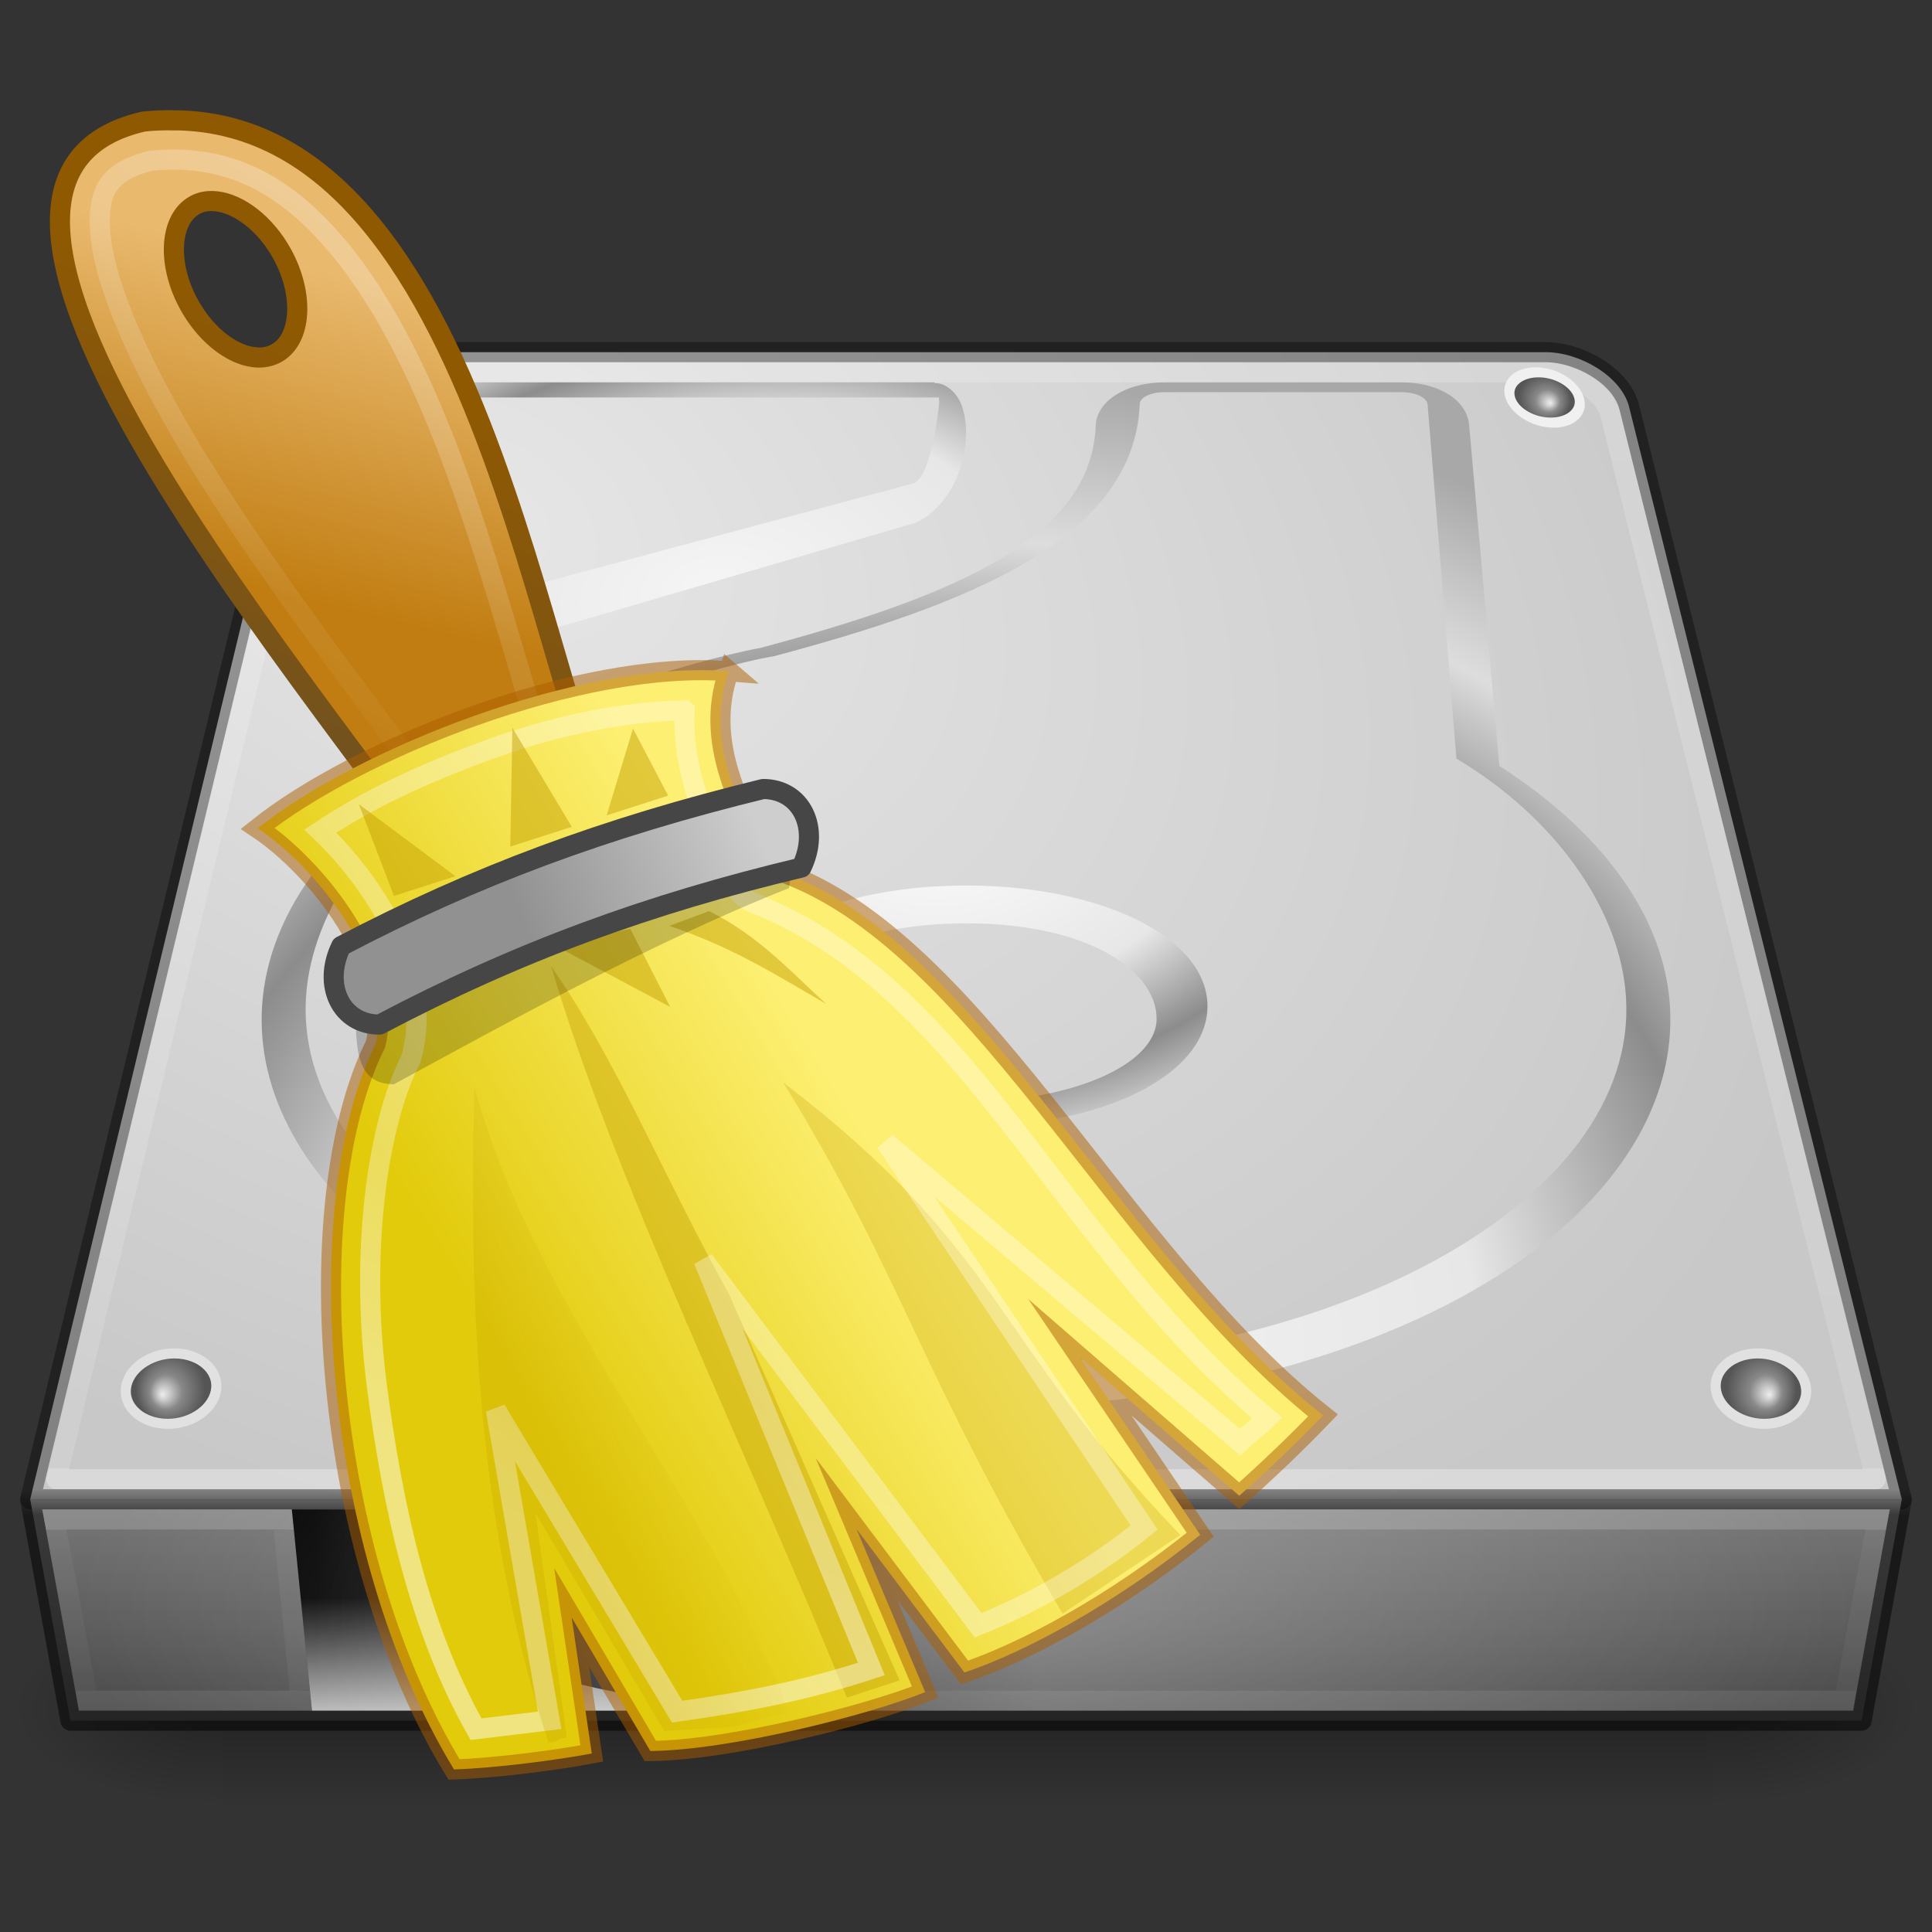 <?xml version="1.0" encoding="UTF-8" standalone="no"?>
<svg
   version="1.0"
   width="96"
   height="96"
   id="svg3786"
   xmlns:xlink="http://www.w3.org/1999/xlink"
   xmlns="http://www.w3.org/2000/svg"
   xmlns:svg="http://www.w3.org/2000/svg"
   xmlns:rdf="http://www.w3.org/1999/02/22-rdf-syntax-ns#"
   xmlns:cc="http://creativecommons.org/ns#"
   xmlns:dc="http://purl.org/dc/elements/1.1/">
  <rect width="100%" height="100%" fill="#333333" stroke="none"/>
  <defs
     id="defs3788">
    <linearGradient
       id="linearGradient23815">
      <stop
         style="stop-color:#000000;stop-opacity:1;"
         offset="0"
         id="stop23811" />
      <stop
         style="stop-color:#000000;stop-opacity:0;"
         offset="1"
         id="stop23813" />
    </linearGradient>
    <linearGradient
       id="linearGradient4231">
      <stop
         id="stop4233"
         style="stop-color:#ffffff;stop-opacity:0.8"
         offset="0" />
      <stop
         id="stop4235"
         style="stop-color:#ffffff;stop-opacity:0.235"
         offset="0.008" />
      <stop
         id="stop4237"
         style="stop-color:#ffffff;stop-opacity:0.157"
         offset="0.992" />
      <stop
         id="stop4239"
         style="stop-color:#ffffff;stop-opacity:0.392"
         offset="1" />
    </linearGradient>
    <linearGradient
       id="linearGradient4170">
      <stop
         id="stop4172"
         style="stop-color:#ffffff;stop-opacity:1"
         offset="0" />
      <stop
         id="stop4174"
         style="stop-color:#ffffff;stop-opacity:0.235"
         offset="0.028" />
      <stop
         id="stop4176"
         style="stop-color:#ffffff;stop-opacity:0.157"
         offset="0.998" />
      <stop
         id="stop4178"
         style="stop-color:#ffffff;stop-opacity:0.392"
         offset="1" />
    </linearGradient>
    <linearGradient
       id="linearGradient5060">
      <stop
         id="stop5062"
         style="stop-color:#000000;stop-opacity:1"
         offset="0" />
      <stop
         id="stop5064"
         style="stop-color:#000000;stop-opacity:0"
         offset="1" />
    </linearGradient>
    <linearGradient
       id="linearGradient5048">
      <stop
         id="stop5050"
         style="stop-color:#000000;stop-opacity:0"
         offset="0" />
      <stop
         id="stop5056"
         style="stop-color:#000000;stop-opacity:1"
         offset="0.5" />
      <stop
         id="stop5052"
         style="stop-color:#000000;stop-opacity:0"
         offset="1" />
    </linearGradient>
    <linearGradient
       id="linearGradient2215">
      <stop
         id="stop2223"
         style="stop-color:#7a7a7a;stop-opacity:1"
         offset="0" />
      <stop
         id="stop2219"
         style="stop-color:#474747;stop-opacity:1"
         offset="1" />
    </linearGradient>
    <linearGradient
       id="linearGradient7056">
      <stop
         id="stop7064"
         style="stop-color:#e6e6e6;stop-opacity:1"
         offset="0" />
      <stop
         id="stop7060"
         style="stop-color:#c8c8c8;stop-opacity:1"
         offset="1" />
    </linearGradient>
    <radialGradient
       cx="11.734"
       cy="8.49"
       r="23.048"
       fx="11.734"
       fy="8.49"
       id="radialGradient2927"
       xlink:href="#linearGradient7056"
       gradientUnits="userSpaceOnUse"
       gradientTransform="matrix(2.784,1.415,-0.947,1.876,-0.632,-6.737)" />
    <linearGradient
       x1="30"
       y1="42.127"
       x2="30"
       y2="49.764"
       id="linearGradient2933"
       xlink:href="#linearGradient2215"
       gradientUnits="userSpaceOnUse"
       gradientTransform="matrix(2.026,0,0,1.541,-10.746,9.242)" />
    <radialGradient
       cx="605.714"
       cy="486.648"
       r="117.143"
       fx="605.714"
       fy="486.648"
       id="radialGradient2936"
       xlink:href="#linearGradient5060"
       gradientUnits="userSpaceOnUse"
       gradientTransform="matrix(-0.088,0,0,0.041,64.249,64.903)" />
    <radialGradient
       cx="605.714"
       cy="486.648"
       r="117.143"
       fx="605.714"
       fy="486.648"
       id="radialGradient2939"
       xlink:href="#linearGradient5060"
       gradientUnits="userSpaceOnUse"
       gradientTransform="matrix(0.088,0,0,0.041,31.751,64.903)" />
    <linearGradient
       x1="302.857"
       y1="366.648"
       x2="302.857"
       y2="609.505"
       id="linearGradient2942"
       xlink:href="#linearGradient5048"
       gradientUnits="userSpaceOnUse"
       gradientTransform="matrix(0.153,0,0,0.041,-7.39,64.903)" />
    <linearGradient
       x1="34.947"
       y1="50.739"
       x2="34.947"
       y2="54.602"
       id="linearGradient3308"
       xlink:href="#linearGradient4231"
       gradientUnits="userSpaceOnUse"
       gradientTransform="matrix(1.7,0,0,2.086,28.619,-29.86)" />
    <linearGradient
       x1="24"
       y1="2.409"
       x2="24"
       y2="45.156"
       id="linearGradient3311-4"
       xlink:href="#linearGradient4170"
       gradientUnits="userSpaceOnUse"
       gradientTransform="matrix(0.53,0,0,1.326,13.481,13.155)" />
    <radialGradient
       cx="141.747"
       cy="206.426"
       r="78.728"
       fx="141.747"
       fy="206.426"
       id="radialGradient2923"
       xlink:href="#linearGradient4035"
       gradientUnits="userSpaceOnUse"
       gradientTransform="matrix(0.724,-0.011,0.005,0.614,-57.05,-57.962)" />
    <linearGradient
       id="linearGradient4035">
      <stop
         id="stop4037"
         style="stop-color:#f5f5f5;stop-opacity:1"
         offset="0" />
      <stop
         id="stop4039"
         style="stop-color:#e7e7e7;stop-opacity:1"
         offset="0.47" />
      <stop
         id="stop4041"
         style="stop-color:#8c8c8c;stop-opacity:1"
         offset="0.693" />
      <stop
         id="stop4043"
         style="stop-color:#dddddd;stop-opacity:1"
         offset="0.835" />
      <stop
         id="stop4045"
         style="stop-color:#a8a8a8;stop-opacity:1"
         offset="1" />
    </linearGradient>
    <radialGradient
       cx="142.622"
       cy="191.854"
       r="78.728"
       fx="142.622"
       fy="191.854"
       id="radialGradient2920"
       xlink:href="#linearGradient7609"
       gradientUnits="userSpaceOnUse"
       gradientTransform="matrix(0.37,0,0,-0.261,-6.222,90.097)" />
    <linearGradient
       id="linearGradient7609">
      <stop
         id="stop7611"
         style="stop-color:#ffffff;stop-opacity:1"
         offset="0" />
      <stop
         id="stop7677"
         style="stop-color:#e7e7e7;stop-opacity:1"
         offset="0.47" />
      <stop
         id="stop7613"
         style="stop-color:#8c8c8c;stop-opacity:1"
         offset="0.672" />
      <stop
         id="stop7617"
         style="stop-color:#dddddd;stop-opacity:1"
         offset="0.835" />
      <stop
         id="stop7615"
         style="stop-color:#a8a8a8;stop-opacity:1"
         offset="1" />
    </linearGradient>
    <radialGradient
       cx="113.065"
       cy="97.588"
       r="2.563"
       fx="113.667"
       fy="98"
       id="radialGradient2965"
       xlink:href="#radialGradient4241"
       gradientUnits="userSpaceOnUse"
       gradientTransform="matrix(-0.673,0,0,0.723,84.559,-1.545)" />
    <radialGradient
       cx="113.065"
       cy="97.588"
       r="2.563"
       fx="113.667"
       fy="98"
       id="radialGradient4241"
       gradientUnits="userSpaceOnUse">
      <stop
         id="stop4243"
         style="stop-color:#eeeeee;stop-opacity:1"
         offset="0" />
      <stop
         id="stop4245"
         style="stop-color:#cecece;stop-opacity:1"
         offset="0.16" />
      <stop
         id="stop4247"
         style="stop-color:#888888;stop-opacity:1"
         offset="0.468" />
      <stop
         id="stop4249"
         style="stop-color:#555555;stop-opacity:1"
         offset="1" />
    </radialGradient>
    <radialGradient
       cx="113.065"
       cy="97.588"
       r="2.563"
       fx="113.667"
       fy="98"
       id="radialGradient2959"
       xlink:href="#radialGradient4241"
       gradientUnits="userSpaceOnUse"
       gradientTransform="matrix(0.499,-0.117,0.056,0.467,-43.713,-12.511)" />
    <linearGradient
       x1="7.062"
       y1="35.281"
       x2="24.437"
       y2="35.281"
       id="linearGradient2908"
       xlink:href="#linearGradient5060"
       gradientUnits="userSpaceOnUse"
       gradientTransform="matrix(2.065,0,0,1.824,1.06,15.025)" />
    <linearGradient
       x1="12.277"
       y1="37.206"
       x2="12.277"
       y2="33.963"
       id="linearGradient2905"
       xlink:href="#linearGradient4236"
       gradientUnits="userSpaceOnUse"
       gradientTransform="matrix(2.065,0,0,1.824,-0.583,17.444)" />
    <linearGradient
       id="linearGradient4236">
      <stop
         id="stop4238"
         style="stop-color:#eeeeee;stop-opacity:1"
         offset="0" />
      <stop
         id="stop4240"
         style="stop-color:#eeeeee;stop-opacity:0"
         offset="1" />
    </linearGradient>
    <radialGradient
       cx="127.317"
       cy="143.828"
       r="78.728"
       fx="127.317"
       fy="143.828"
       id="radialGradient2902"
       xlink:href="#linearGradient4035"
       gradientUnits="userSpaceOnUse"
       gradientTransform="matrix(0.381,-0.054,0.012,0.216,-14.874,4.919)" />
    <radialGradient
       cx="113.065"
       cy="97.588"
       r="2.563"
       fx="113.667"
       fy="98"
       id="radialGradient2947"
       xlink:href="#radialGradient4241"
       gradientUnits="userSpaceOnUse"
       gradientTransform="matrix(0.673,0,0,0.723,11.44,-1.545)" />
    <radialGradient
       xlink:href="#radialGradient4241"
       id="radialGradient8240"
       gradientUnits="userSpaceOnUse"
       gradientTransform="matrix(0.506,0.059,-0.036,0.468,23.053,-32.536)"
       cx="113.065"
       cy="97.588"
       fx="113.667"
       fy="98"
       r="2.563" />
    <radialGradient
       cx="24"
       cy="42"
       r="21"
       fx="24"
       fy="42"
       id="radialGradient2673"
       xlink:href="#linearGradient6310-8"
       gradientUnits="userSpaceOnUse"
       gradientTransform="matrix(2.095,-2.4707312e-8,5.8274061e-8,0.828,-2.286,45.208)" />
    <linearGradient
       id="linearGradient6310-8">
      <stop
         id="stop6312-6"
         style="stop-color:#ffffff;stop-opacity:1"
         offset="0" />
      <stop
         id="stop6314-6"
         style="stop-color:#ffffff;stop-opacity:0"
         offset="1" />
    </linearGradient>
    <linearGradient
       xlink:href="#linearGradient23815"
       id="linearGradient23817"
       x1="28.696"
       y1="75.274"
       x2="28.696"
       y2="74.009"
       gradientUnits="userSpaceOnUse" />
    <radialGradient
       cx="38"
       cy="69"
       r="20"
       fx="28.603"
       fy="69"
       id="radialGradient6025"
       xlink:href="#linearGradient23815"
       gradientUnits="userSpaceOnUse"
       gradientTransform="matrix(1,0,0,0.3,15,34.332)" />
    <linearGradient
       x1="28"
       y1="16"
       x2="26"
       y2="8"
       id="linearGradient5964"
       xlink:href="#linearGradient5958"
       gradientUnits="userSpaceOnUse"
       gradientTransform="translate(27,14.032)" />
    <linearGradient
       id="linearGradient5958">
      <stop
         id="stop5960"
         style="stop-color:#c17d11;stop-opacity:1"
         offset="0" />
      <stop
         id="stop5962"
         style="stop-color:#e9b96e;stop-opacity:1"
         offset="1" />
    </linearGradient>
    <linearGradient
       x1="30.325"
       y1="9.241"
       x2="34"
       y2="18"
       id="linearGradient6002"
       xlink:href="#linearGradient5996"
       gradientUnits="userSpaceOnUse"
       gradientTransform="translate(27,14.032)" />
    <linearGradient
       id="linearGradient5996">
      <stop
         id="stop5998"
         style="stop-color:#8f5902;stop-opacity:1"
         offset="0" />
      <stop
         id="stop6000"
         style="stop-color:#73521e;stop-opacity:1"
         offset="1" />
    </linearGradient>
    <linearGradient
       x1="28"
       y1="8"
       x2="33.447"
       y2="16.686"
       id="linearGradient5994"
       xlink:href="#linearGradient5984"
       gradientUnits="userSpaceOnUse"
       gradientTransform="translate(27,14.032)" />
    <linearGradient
       id="linearGradient5984">
      <stop
         id="stop5986"
         style="stop-color:#ffffff;stop-opacity:1"
         offset="0" />
      <stop
         id="stop5988"
         style="stop-color:#ffffff;stop-opacity:0.134"
         offset="1" />
    </linearGradient>
    <linearGradient
       x1="20.934"
       y1="25.061"
       x2="30.208"
       y2="30.743"
       id="linearGradient5972"
       xlink:href="#linearGradient5966"
       gradientUnits="userSpaceOnUse"
       gradientTransform="translate(27,14.032)" />
    <linearGradient
       id="linearGradient5966">
      <stop
         id="stop5968"
         style="stop-color:#fdef72;stop-opacity:1"
         offset="0" />
      <stop
         id="stop5970"
         style="stop-color:#e2cb0b;stop-opacity:1"
         offset="1" />
    </linearGradient>
    <linearGradient
       x1="22.32"
       y1="41.956"
       x2="18.986"
       y2="37.029"
       id="linearGradient5973"
       xlink:href="#linearGradient5981"
       gradientUnits="userSpaceOnUse"
       gradientTransform="translate(27,14.032)" />
    <linearGradient
       id="linearGradient5981">
      <stop
         id="stop5983"
         style="stop-color:#ffffff;stop-opacity:1"
         offset="0" />
      <stop
         id="stop5985"
         style="stop-color:#ffffff;stop-opacity:0.694"
         offset="1" />
    </linearGradient>
    <linearGradient
       x1="27.355"
       y1="36.218"
       x2="23.489"
       y2="34.728"
       id="linearGradient6005"
       xlink:href="#linearGradient5999"
       gradientUnits="userSpaceOnUse"
       gradientTransform="translate(27,14.032)" />
    <linearGradient
       id="linearGradient5999">
      <stop
         id="stop6001"
         style="stop-color:#c4a000;stop-opacity:1"
         offset="0" />
      <stop
         id="stop6003"
         style="stop-color:#c4a000;stop-opacity:0"
         offset="1" />
    </linearGradient>
    <linearGradient
       x1="27.652"
       y1="23.146"
       x2="21.591"
       y2="20.619"
       id="linearGradient5980-761"
       xlink:href="#linearGradient5974-892"
       gradientUnits="userSpaceOnUse"
       gradientTransform="matrix(0.977,0,0,1,27.625,14.032)" />
    <linearGradient
       id="linearGradient5974-892">
      <stop
         id="stop2473"
         style="stop-color:#919191;stop-opacity:1"
         offset="0" />
      <stop
         id="stop2475"
         style="stop-color:#cecece;stop-opacity:1"
         offset="1" />
    </linearGradient>
  </defs>
  <g
     id="g1">
    <rect
       width="74"
       height="10"
       x="11"
       y="80"
       id="rect2723"
       style="display:inline;overflow:visible;visibility:visible;opacity:0.3;fill:url(#linearGradient2942);fill-opacity:1;fill-rule:nonzero;stroke:none;stroke-width:0.5;marker:none" />
    <path
       d="m 85,80 c 0,0 0,9.999 0,9.999 4.55,0.018 11,-2.24 11,-5 0,-2.76 -5.078,-4.999 -11,-4.999 z"
       id="path2725"
       style="display:inline;overflow:visible;visibility:visible;opacity:0.3;fill:url(#radialGradient2939);fill-opacity:1;fill-rule:nonzero;stroke:none;stroke-width:0.5;marker:none" />
    <path
       d="m 11,80 c 0,0 0,9.999 0,9.999 -4.55,0.019 -11,-2.24 -11,-5 0,-2.76 5.078,-4.999 11,-4.999 z"
       id="path2727"
       style="display:inline;overflow:visible;visibility:visible;opacity:0.3;fill:url(#radialGradient2936);fill-opacity:1;fill-rule:nonzero;stroke:none;stroke-width:1;marker:none" />
    <path
       d="M 94.5,74.5 80.944,20.198 C 80.555,18.709 78.515,17.5 76.8,17.5 l -57.5,1e-6 c -2.634,0 -4.144,0.403 -4.699,2.698 L 1.5,74.5 Z"
       id="path6345"
       style="display:inline;overflow:visible;visibility:visible;fill:url(#radialGradient2927);fill-opacity:1;fill-rule:nonzero;stroke:none;stroke-width:0.996;marker:none;enable-background:accumulate" />
    <path
       d="M 94.5,74.5 80.944,20.188 C 80.555,18.704 78.515,17.5 76.8,17.5 H 19.3 c -2.634,0 -4.144,0.401 -4.699,2.688 L 1.5,74.5 Z"
       id="path6345-1"
       style="color:#000000;display:inline;overflow:visible;visibility:visible;opacity:0.35;fill:none;stroke:#000000;stroke-width:1;stroke-linecap:round;stroke-linejoin:round;stroke-miterlimit:4;stroke-dasharray:none;stroke-dashoffset:0;stroke-opacity:1;marker:none;enable-background:accumulate" />
    <path
       d="m 19.063,18.5 c -1.225,1.3e-5 -2.066,0.212 -2.321,0.337 -0.479,0.234 -0.848,0.453 -1.114,1.446 L 2.8,73.5 H 93.2 L 80.004,20.534 c -0.191,-0.485 -0.419,-0.929 -1.343,-1.494 -0.477,-0.292 -1.359,-0.54 -1.764,-0.54 z"
       id="path4129"
       style="color:#000000;display:inline;overflow:visible;visibility:visible;opacity:0.8;fill:none;stroke:url(#linearGradient3311-4);stroke-width:1;stroke-linecap:round;stroke-linejoin:round;stroke-miterlimit:4;stroke-dasharray:none;stroke-dashoffset:0;stroke-opacity:1;marker:none;enable-background:accumulate" />
    <path
       d="m 1.5,74.5 h 93 l -2,11 h -89 z"
       id="rect6431"
       style="display:inline;fill:url(#linearGradient2933);fill-opacity:1;fill-rule:evenodd;stroke:none;stroke-width:1;enable-background:new" />
    <path
       d="m 1.5,74.5 h 93 l -2,11 h -89 z"
       id="rect6431-3"
       style="color:#000000;display:inline;overflow:visible;visibility:visible;opacity:0.5;fill:none;stroke:url(#linearGradient23817);stroke-width:1;stroke-linecap:butt;stroke-linejoin:round;stroke-miterlimit:4;stroke-dasharray:none;stroke-dashoffset:0;stroke-opacity:1;marker:none;enable-background:accumulate" />
    <path
       d="m 4.35,84.5 h 87.3 c 0.117,-0.831 1.65,-9 1.65,-9 H 2.7 c 0,0 1.328,6.936 1.65,9 z"
       id="path4497"
       style="color:#000000;display:inline;overflow:visible;visibility:visible;opacity:0.2;fill:none;stroke:url(#linearGradient3308);stroke-width:1;stroke-linecap:round;stroke-linejoin:miter;stroke-miterlimit:4;stroke-dasharray:none;stroke-dashoffset:0;stroke-opacity:1;marker:none;enable-background:accumulate" />
    <path
       d="M 82.941,49.544 C 82.493,45.299 79.489,41.25 74.499,38.056 74.399,36.828 73,21.119 73,21.119 72.902,19.911 71.531,19 69.65,19 H 57.851 c -1.894,0 -3.358,0.923 -3.405,2.148 -0.217,5.532 -6.819,8.42 -16.667,11.047 -3.451,0.617 -12.448,3.517 -14.513,4.79 -6.079,3.344 -9.704,7.802 -10.206,12.559 -0.457,4.327 1.739,8.656 6.184,12.191 C 25.75,66.91 36.499,70 48,70 59.5,70 70.25,66.91 76.757,61.736 80.816,58.508 83,54.616 83,50.669 83,50.294 82.979,49.919 82.941,49.544 Z M 48,67.854 c -19.154,0 -33.821,-8.671 -32.76,-18.722 0.458,-4.333 3.818,-8.959 9.382,-12.007 1.042,-0.811 10.453,-3.964 13.829,-4.518 9.357,-2.491 17.913,-5.723 18.182,-12.535 0.012,-0.326 0.551,-0.585 1.219,-0.585 h 11.798 c 0.683,0 1.259,0.271 1.286,0.606 l 1.433,17.599 c 4.959,2.966 7.964,7.394 8.391,11.44 1.062,10.051 -13.605,18.722 -32.759,18.722 z"
       id="path9001"
       style="display:inline;fill:url(#radialGradient2923);fill-opacity:1;stroke-width:1" />
    <path
       d="M 48,56 C 41.27,56 36.11,53.466 36.002,50.104 36.001,50.068 36,50.032 36,49.997 36,48.78 36.676,47.623 37.961,46.644 40.135,44.988 43.888,44 48,44 c 4.112,0 7.865,0.988 10.038,2.644 1.323,1.007 2.001,2.204 1.959,3.46 -0.11,3.361 -5.27,5.896 -11.999,5.896 z m 0,-10.119 c -6.324,0 -9.545,2.512 -9.469,4.805 0.073,2.257 4.313,4.061 9.469,4.061 5.157,0 9.396,-1.804 9.469,-4.061 0.075,-2.294 -3.146,-4.805 -9.469,-4.805 z"
       id="path9003"
       style="display:inline;overflow:visible;visibility:visible;fill:url(#radialGradient2920);fill-opacity:1;fill-rule:nonzero;stroke-width:1;stroke-linecap:butt;stroke-linejoin:miter;stroke-miterlimit:4;stroke-dasharray:none;stroke-dashoffset:0;stroke-opacity:1;marker:none;enable-background:accumulate" />
    <path
       d="M 10.996,68.99 C 10.917,70.097 9.729,71 8.345,71 6.961,71 5.913,70.097 6.006,68.99 6.098,67.889 7.284,67 8.655,67 c 1.371,5.22e-4 2.419,0.889 2.341,1.99 z"
       id="path9007"
       style="display:inline;fill:#e1e1e1;fill-opacity:1;stroke-width:1" />
    <path
       d="m 10.21,68.124 c 0.135,0.156 0.29,0.406 0.29,0.739 0,0.024 -0.001,0.048 -0.003,0.073 C 10.439,69.784 9.448,70.5 8.334,70.5 7.7,70.5 7.12,70.265 6.783,69.87 6.639,69.702 6.474,69.423 6.503,69.051 6.571,68.211 7.561,67.5 8.666,67.5 c 0.63,5.8e-4 1.207,0.233 1.545,0.624 h 5e-6 z"
       id="path9009"
       style="display:inline;fill:url(#radialGradient2965);fill-opacity:1;stroke-width:1" />
    <path
       d="m 16.271,20.215 c 0.158,0.789 1.178,1.221 2.275,0.959 1.097,-0.262 1.849,-1.115 1.68,-1.902 -0.168,-0.783 -1.186,-1.204 -2.272,-0.945 -1.087,0.26 -1.841,1.103 -1.684,1.888 z"
       id="path9019"
       style="display:inline;fill:#f0f0f0;fill-opacity:1;stroke-width:1" />
    <path
       d="m 16.912,19.483 c -0.088,0.124 -0.184,0.313 -0.158,0.528 0.002,0.015 0.005,0.031 0.008,0.047 0.109,0.537 0.901,0.827 1.728,0.632 0.471,-0.111 0.883,-0.364 1.102,-0.677 0.094,-0.134 0.195,-0.343 0.144,-0.578 -0.116,-0.531 -0.906,-0.817 -1.726,-0.624 -0.467,0.11 -0.878,0.362 -1.098,0.673 l -3e-6,3e-6 z"
       id="path9021"
       style="display:inline;fill:url(#radialGradient2959);fill-opacity:1;stroke-width:1" />
    <path
       d="M 14.5,75 H 52 V 85 H 15.5 Z"
       id="rect8993"
       style="display:inline;overflow:visible;visibility:visible;fill:url(#linearGradient2908);fill-opacity:1;fill-rule:evenodd;stroke:none;stroke-width:2.409;marker:none" />
    <path
       d="m 15.5,85 -1,-10 c 4.046,7.009 15.915,10 25.5,10 z"
       id="path8995"
       style="display:inline;opacity:0.811;fill:url(#linearGradient2905);fill-opacity:1;fill-rule:evenodd;stroke:none;stroke-width:1" />
    <path
       d="M 21.813,19 21.607,19.816 18.523,31.968 18,34 l 1.528,-0.437 25.99,-7.595 0.083,-0.038 0.069,-0.038 c 1.376,-0.759 2.112,-2.294 2.285,-3.703 0.087,-0.704 0.061,-1.394 -0.165,-2.032 -0.213,-0.602 -0.769,-1.137 -1.349,-1.12 v -0.038 H 46.343 22.433 21.813 l 6.6e-5,2e-6 z m 0.88,0.751 h 23.953 c 0.011,0.103 0.038,0.159 0.013,0.354 -0.075,0.611 -0.398,3.419 -1.21,3.896 l -25.192,6.743 2.435,-10.992 h 7.82e-4 z"
       id="path9039"
       style="display:inline;overflow:visible;visibility:visible;fill:url(#radialGradient2902);fill-opacity:1;fill-rule:nonzero;stroke:none;stroke-width:1;marker:none;enable-background:accumulate" />
    <path
       d="M 85.004,68.99 C 85.083,70.097 86.271,71 87.655,71 c 1.384,0 2.432,-0.903 2.339,-2.01 C 89.902,67.889 88.716,67 87.345,67 c -1.371,5.22e-4 -2.419,0.889 -2.341,1.99 z"
       id="path9091"
       style="display:inline;fill:#e1e1e1;fill-opacity:1;stroke-width:1" />
    <path
       d="M 85.79,68.124 C 85.655,68.28 85.5,68.53 85.5,68.863 c 0,0.024 0.001,0.048 0.003,0.073 0.059,0.848 1.049,1.564 2.163,1.564 0.634,0 1.214,-0.235 1.551,-0.63 0.145,-0.168 0.309,-0.447 0.28,-0.819 C 89.429,68.211 88.439,67.5 87.334,67.5 c -0.63,5.79e-4 -1.208,0.233 -1.545,0.624 h -4e-6 z"
       id="path9093"
       style="display:inline;fill:url(#radialGradient2947);fill-opacity:1;stroke-width:1" />
    <path
       style="display:inline;opacity:0.05;fill:none;stroke:#ffffff;stroke-width:1px;stroke-linecap:butt;stroke-linejoin:miter;stroke-opacity:1"
       d="m 14.1,76 0.8,8"
       id="path1032" />
    <path
       d="m 74.75,19.435 c 0.017,0.812 0.931,1.612 2.04,1.783 1.109,0.171 1.987,-0.354 1.959,-1.167 -0.027,-0.809 -0.941,-1.599 -2.039,-1.768 -1.099,-0.169 -1.976,0.346 -1.96,1.153 z"
       id="path8236"
       style="display:inline;fill:#f0f0f0;fill-opacity:1;stroke-width:1" />
    <path
       d="m 75.507,19.034 c -0.11,0.089 -0.239,0.238 -0.255,0.453 -0.001,0.015 -0.001,0.031 -0.002,0.047 0.001,0.554 0.711,1.104 1.55,1.201 0.477,0.055 0.926,-0.046 1.199,-0.273 0.117,-0.096 0.255,-0.263 0.252,-0.506 -0.009,-0.55 -0.718,-1.096 -1.549,-1.192 -0.474,-0.054 -0.92,0.046 -1.194,0.269 l -3e-6,2e-6 z"
       id="path8238"
       style="display:inline;fill:url(#radialGradient8240);fill-opacity:1;stroke-width:1" />
    <rect
       width="88"
       height="10"
       x="4"
       y="75"
       id="rect6300-3"
       style="display:inline;opacity:0.3;fill:url(#radialGradient2673);fill-opacity:1;stroke:none;stroke-width:1" />
  </g>
  <g
     id="g2"
     transform="matrix(-1.951,0,0,1.951,132.789,-26.216)"
     style="display:inline">
    <path
       style="display:none;opacity:0.25;fill:url(#radialGradient6025);fill-opacity:1;stroke:none;stroke-width:0.816"
       id="path6017"
       d="m 73,55.032 a 20,6 0 1 1 -40,0 20,6 0 1 1 40,0 z" />
    <path
       style="fill:url(#linearGradient5964);fill-opacity:1;fill-rule:evenodd;stroke:url(#linearGradient6002);stroke-width:0.512;stroke-linecap:butt;stroke-linejoin:miter;stroke-dasharray:none;stroke-opacity:1"
       id="path5371"
       d="m 63.594,16.501 c -8.203,0.106 -9.397,16.248 -11.75,19.156 l 4,1.438 c 2.632,-4.373 15.756,-18.908 8.562,-20.562 -0.279,-0.031 -0.548,-0.035 -0.812,-0.031 z m -1.031,2.062 c 0.194,-0.019 0.368,0.006 0.531,0.094 0.653,0.352 0.724,1.495 0.156,2.531 -0.567,1.036 -1.566,1.602 -2.219,1.25 -0.653,-0.352 -0.724,-1.495 -0.156,-2.531 0.426,-0.777 1.107,-1.288 1.688,-1.344 z" />
    <path
       style="opacity:0.267;fill:none;stroke:url(#linearGradient5994);stroke-width:0.512;stroke-linecap:butt;stroke-linejoin:miter;stroke-dasharray:none;stroke-opacity:1"
       id="path5992"
       d="m 63.594,17.501 c -1.722,0.022 -3.008,0.856 -4.188,2.281 -1.18,1.425 -2.148,3.442 -2.938,5.594 -0.789,2.152 -1.424,4.434 -2,6.375 -0.4,1.347 -0.77,2.406 -1.219,3.344 l 2.188,0.781 c 1.619,-2.496 5.039,-6.591 7.531,-10.625 1.326,-2.146 2.284,-4.178 2.5,-5.562 0.108,-0.692 0.045,-1.173 -0.125,-1.469 -0.165,-0.286 -0.463,-0.525 -1.125,-0.688 -0.199,-0.019 -0.401,-0.034 -0.625,-0.031 z" />
    <path
       style="fill:url(#linearGradient5972);fill-opacity:1;fill-rule:evenodd;stroke:none;stroke-width:1;stroke-linecap:butt;stroke-linejoin:miter;stroke-miterlimit:20;stroke-dasharray:none;stroke-opacity:1"
       id="path5367"
       d="m 49.5,30.532 c 0.71,2.003 -0.541,3.738 -1,5 -5.192,1.546 -8.787,9.704 -14.133,13.954 0.668,0.697 1.452,1.444 2.133,2.046 l 4.062,-3.531 -3.068,4.525 c 2.209,1.791 4.505,3.007 6.005,3.507 l 2.75,-3.656 -1.75,4.156 c 1.452,0.589 4.985,1.482 7,1.5 l 2.004,-3.402 -0.513,3.465 c 0.83,0.158 2.438,0.374 3.509,0.406 3.362,-5.5 4,-14.469 2,-18.469 -0.5,-2 1.5,-4.5 3,-5.5 -2.5,-2 -8.206,-4.304 -12,-4 z" />
    <path
       style="opacity:0.5;fill:none;fill-opacity:1;fill-rule:evenodd;stroke:#ad5f00;stroke-width:0.512;stroke-linecap:butt;stroke-linejoin:miter;stroke-miterlimit:20;stroke-dasharray:none;stroke-opacity:1"
       id="path5367-6"
       d="m 49.5,30.532 c 0.71,2.003 -0.541,3.738 -1,5 -5.192,1.546 -8.787,9.704 -14.133,13.954 0.668,0.697 1.452,1.444 2.133,2.046 l 4.062,-3.531 -3.068,4.525 c 2.209,1.791 4.505,3.007 6.005,3.507 l 2.75,-3.656 -1.75,4.156 c 1.452,0.589 4.985,1.482 7,1.5 l 2.004,-3.402 -0.513,3.465 c 0.83,0.158 2.438,0.374 3.509,0.406 3.362,-5.5 4,-14.469 2,-18.469 -0.5,-2 1.5,-4.5 3,-5.5 -2.5,-2 -8.206,-4.304 -12,-4 z" />
    <path
       style="opacity:0.267;fill:#c4a000;fill-rule:evenodd;stroke:none"
       id="path5975"
       d="M 38,52.532 C 42.816,47.521 42.465,45.328 48.116,41.005 45.134,45.833 44.65,48.345 41,54.532 Z" />
    <path
       style="opacity:0.416;fill:#c4a000;fill-rule:evenodd;stroke:none"
       id="path5979"
       d="m 45.15,56.235 4.346,-9.84 c 1.665,-2.984 2.86,-5.97 4.529,-8.347 -1.602,5.418 -4.891,12.122 -7.531,18.625 z" />
    <path
       style="opacity:0.478;fill:none;stroke:url(#linearGradient5973);stroke-width:0.512;stroke-linecap:butt;stroke-linejoin:miter;stroke-dasharray:none;stroke-opacity:1"
       id="path6014"
       d="m 50.625,31.532 c 0.097,1.915 -0.923,3.53 -1.219,4.344 -0.104,0.285 -0.335,0.504 -0.625,0.594 -5.453,2.235 -7.63,8.574 -12.995,13.086 0.202,0.2 0.492,0.417 0.695,0.608 l 9.019,-7.632 -6.577,9.81 c 1.27,1.028 2.722,1.885 4.227,2.489 L 50.144,45.532 45.87,55.944 c 1.596,0.526 3.098,0.827 4.945,1.088 l 4.619,-7.688 -1.371,7.907 1.875,0.226 c 1.433,-2.535 2.132,-5.667 2.531,-8.789 0.424,-3.319 -0.005,-6.541 -0.844,-8.219 -0.027,-0.06 -0.048,-0.123 -0.062,-0.188 -0.347,-1.387 0.169,-2.746 0.875,-3.875 0.427,-0.683 0.93,-1.291 1.465,-1.802 -1.171,-0.783 -2.587,-1.46 -4.371,-2.104 -1.762,-0.636 -3.498,-0.95 -4.906,-0.969 z" />
    <path
       style="opacity:0.247;fill:url(#linearGradient6005);fill-opacity:1;fill-rule:evenodd;stroke:none"
       id="path5977"
       d="m 47.969,57.032 c 2.178,-5.752 6.396,-10.069 8.017,-15.935 0.052,3.662 0.25,10.204 -1.892,16.717 -0.32,0.002 -0.174,-0.111 -0.47,-0.119 l 0.801,-5.725 -3.281,5.554 c -2.191,-0.156 -1.295,0.033 -3.174,-0.493 z" />
    <path
       style="opacity:0.482;fill:#c4a000;fill-rule:evenodd;stroke:none"
       id="path5995"
       d="m 50.003,36.643 c -1.252,0.616 -2.062,1.527 -2.983,2.364 1.226,-0.709 2.379,-1.449 4,-1.989 z" />
    <path
       style="opacity:0.482;fill:#c4a000;fill-rule:evenodd;stroke:none"
       id="path5997"
       d="m 52.009,37.093 -1.016,1.989 2.981,-1.588 z" />
    <path
       style="opacity:0.482;fill:#c4a000;fill-rule:evenodd;stroke:none"
       id="path6007"
       d="m 51.94,31.994 -0.895,1.707 1.566,0.502 z" />
    <path
       style="opacity:0.482;fill:#c4a000;fill-rule:evenodd;stroke:none"
       id="path6009"
       d="m 58.923,33.918 -2.46,1.835 1.566,0.502 z" />
    <path
       style="opacity:0.482;fill:#c4a000;fill-rule:evenodd;stroke:none"
       id="path6011"
       d="m 55.013,31.971 -1.514,2.525 1.566,0.502 -0.052,-3.027 z" />
    <path
       style="opacity:0.2;fill:#000000;fill-opacity:1;fill-rule:evenodd;stroke:none"
       id="path6013"
       d="m 47.968,36.057 c -0.567,-2.965 9.333,2.153 11.037,2.994 -0.006,1.079 0,2 -0.977,2 -2.568,-1.393 -6.535,-3.605 -10.06,-4.994 z" />
    <path
       style="fill:url(#linearGradient5980-761);fill-opacity:1;fill-rule:evenodd;stroke:#464646;stroke-width:0.512;stroke-linecap:butt;stroke-linejoin:round;stroke-dasharray:none;stroke-opacity:1"
       id="path5373"
       d="m 47.65,35.532 c -0.488,-1 0,-2 0.977,-2 3.991,0.975 7.325,2.206 10.745,4 0.488,1 0,2 -0.977,2 -3.534,-1.864 -6.867,-3.075 -10.745,-4 z" />
  </g>
</svg>
